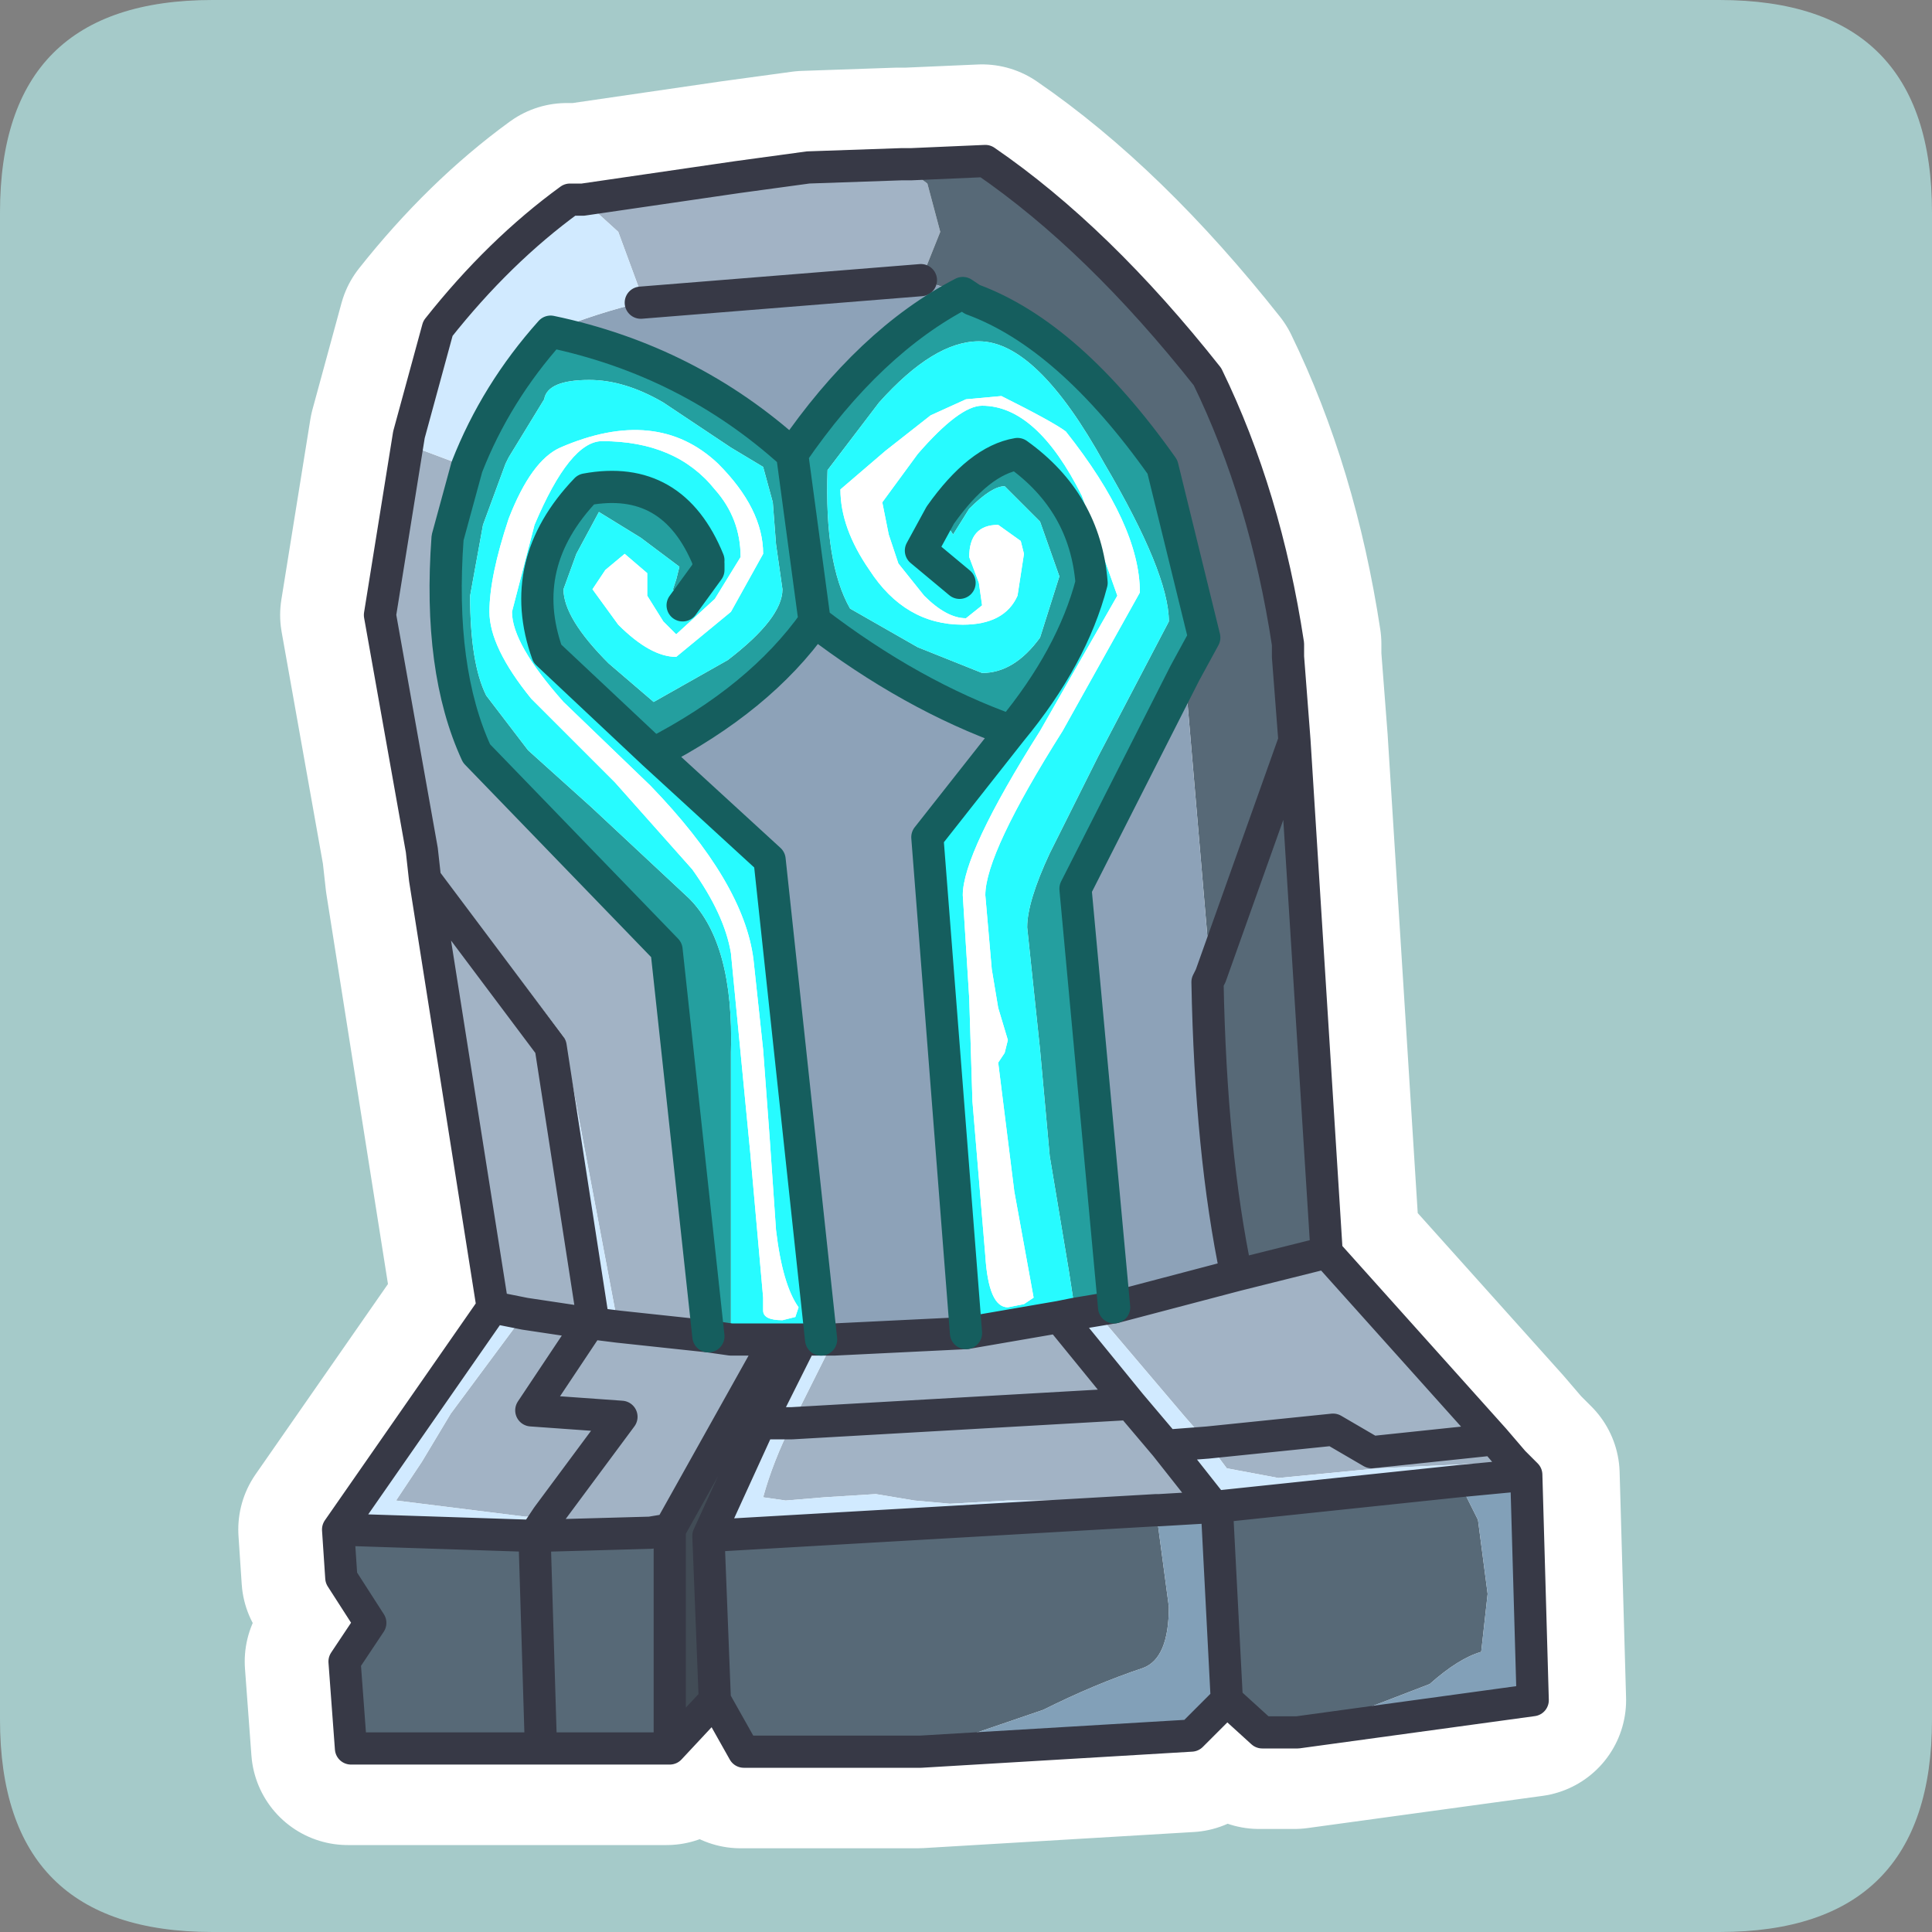 <?xml version="1.0" encoding="UTF-8" standalone="no"?>
<svg xmlns:ffdec="https://www.free-decompiler.com/flash" xmlns:xlink="http://www.w3.org/1999/xlink" ffdec:objectType="frame" height="30.0px" width="30.0px" xmlns="http://www.w3.org/2000/svg">
  <rect width="100%" height="100%" fill="#808080" stroke="none"/>
  <g transform="matrix(1.0, 0.0, 0.0, 1.0, 0.0, 0.0)">
    <use ffdec:characterId="1" height="30.0" transform="matrix(1.0, 0.0, 0.0, 1.0, 0.0, 0.0)" width="30.0" xlink:href="#shape0"/>
  </g>
  <defs>
    <g id="shape0" transform="matrix(1.0, 0.0, 0.0, 1.0, 0.0, 0.0)">
      <path d="M0.0 0.0 L30.0 0.0 30.0 30.0 0.0 30.0 0.0 0.0" fill="#33cc66" fill-opacity="0.0" fill-rule="evenodd" stroke="none"/>
      <path d="M30.0 26.7 Q30.0 30.0 26.7 30.0 L3.3 30.0 Q0.0 30.0 0.0 26.7 L0.0 3.3 Q0.0 0.0 3.3 0.0 L26.7 0.0 Q30.0 0.0 30.0 3.3 L30.0 26.7" fill="#a5cac9" fill-rule="evenodd" stroke="none"/>
      <path d="M9.0 3.1 L11.4 2.75 12.5 2.6 13.95 2.55 14.35 2.85 14.55 3.6 14.25 4.35 9.9 4.7 9.9 4.55 Q9.9 4.1 9.55 3.6 L9.0 3.1 M20.55 19.45 L23.15 22.35 23.45 22.7 21.35 22.8 19.8 22.95 19.0 22.8 18.7 22.4 18.35 22.0 16.95 20.35 17.25 20.3 19.15 19.8 20.55 19.45 M7.6 20.3 L6.55 13.65 8.5 16.25 9.15 20.45 9.1 20.55 8.1 20.4 9.1 20.55 9.15 20.45 9.15 20.55 9.55 20.6 8.7 16.1 6.5 13.2 5.85 9.55 6.3 6.75 6.4 6.95 7.2 7.25 6.9 8.35 Q6.75 10.4 7.35 11.7 L10.3 14.75 10.95 20.75 11.3 20.8 12.0 20.8 10.35 23.75 10.05 23.8 8.45 23.55 8.1 23.55 6.1 23.3 6.5 22.7 6.95 21.95 8.1 20.4 7.6 20.3 M12.9 20.8 L14.95 20.7 16.4 20.45 17.5 21.8 12.25 22.1 17.5 21.8 18.05 22.45 18.8 23.4 17.95 23.45 17.9 23.45 16.8 23.3 15.6 23.3 14.7 23.35 14.15 23.3 13.55 23.2 12.75 23.25 12.15 23.3 11.8 23.25 Q11.95 22.7 12.25 22.1 L12.9 20.8 M23.15 22.35 L21.25 22.55 20.65 22.2 18.7 22.4 20.65 22.2 21.25 22.55 23.15 22.35 M9.15 20.55 L9.1 20.55 9.15 20.55 M9.1 20.55 L8.2 21.9 9.6 22.0 8.45 23.55 9.6 22.0 8.2 21.9 9.1 20.55 M10.95 20.75 L9.55 20.6 10.95 20.75" fill="#a2b3c5" fill-rule="evenodd" stroke="none"/>
      <path d="M13.95 2.55 L14.1 2.55 15.25 2.5 Q17.0 3.7 18.7 5.85 19.6 7.7 19.95 10.0 L19.95 10.2 20.05 11.5 20.55 19.45 19.15 19.8 Q18.75 17.9 18.7 15.25 L18.75 15.15 18.35 10.45 18.65 9.9 18.0 7.25 Q16.55 5.2 15.05 4.65 L14.9 4.55 14.25 4.35 14.55 3.6 14.35 2.85 13.95 2.55 M20.1 26.9 L19.55 26.9 19.0 26.4 18.85 23.5 18.8 23.4 22.6 23.0 22.9 23.6 23.05 24.75 22.95 25.65 22.15 26.15 20.85 26.65 20.1 26.9 M14.25 27.2 L11.5 27.2 11.05 26.4 10.95 23.85 17.9 23.45 18.1 24.95 Q18.1 25.75 17.7 25.9 L16.15 26.55 14.25 27.2 M10.35 27.15 L8.35 27.15 5.4 27.15 5.3 25.8 5.7 25.2 5.25 24.5 5.2 23.75 8.25 23.85 10.05 23.8 10.35 23.75 10.35 27.15 M20.05 11.5 L18.75 15.15 20.05 11.5 M8.35 27.15 L8.25 23.85 8.35 27.15" fill="#576977" fill-rule="evenodd" stroke="none"/>
      <path d="M14.9 4.55 L15.05 4.65 Q16.55 5.2 18.0 7.25 L18.65 9.9 18.35 10.45 16.65 13.8 17.25 20.3 16.95 20.35 16.65 20.4 16.55 19.75 16.25 17.95 16.1 16.3 15.9 14.4 Q15.9 14.0 16.25 13.25 L17.0 11.75 18.1 9.65 Q18.1 8.9 17.1 7.2 16.05 5.3 15.15 5.3 14.45 5.3 13.6 6.25 L12.8 7.3 Q12.75 8.75 13.15 9.45 L14.2 10.05 Q15.0 10.45 15.2 10.45 L16.1 9.9 16.4 8.95 16.1 8.1 15.55 7.55 15.0 7.9 14.75 8.3 14.55 8.0 Q15.15 7.15 15.75 7.05 16.8 7.8 16.9 9.05 16.6 10.2 15.65 11.35 14.1 10.8 12.6 9.65 11.75 10.85 10.1 11.7 L8.45 10.15 Q7.95 8.75 9.05 7.6 10.4 7.35 10.95 8.7 L10.95 8.75 10.95 8.85 10.55 9.4 10.4 9.15 10.45 9.0 10.5 8.8 9.9 8.35 9.25 7.95 8.9 8.6 8.7 9.15 Q8.7 9.6 9.4 10.3 L10.1 10.9 11.25 10.25 Q12.1 9.6 12.1 9.15 L12.0 8.45 11.95 7.8 11.8 7.25 11.3 6.95 10.25 6.25 Q9.65 5.9 9.1 5.9 8.45 5.9 8.4 6.2 L7.85 7.1 7.8 7.2 7.45 8.15 7.25 9.25 Q7.25 10.3 7.5 10.8 L8.15 11.65 9.15 12.55 10.65 13.95 Q11.35 14.65 11.3 16.35 L11.3 20.8 10.95 20.75 10.3 14.75 7.35 11.7 Q6.75 10.4 6.9 8.35 L7.2 7.25 Q7.65 6.1 8.5 5.15 10.65 5.6 12.25 7.05 13.45 5.3 14.9 4.55 M12.25 7.05 L12.6 9.65 12.25 7.05" fill="#249f9f" fill-rule="evenodd" stroke="none"/>
      <path d="M16.5 6.7 L15.5 6.15 14.95 6.2 14.4 6.45 13.7 7.0 13.0 7.6 Q13.0 8.2 13.45 8.85 14.0 9.7 14.9 9.7 15.55 9.7 15.75 9.25 L15.85 8.6 15.8 8.4 15.45 8.15 Q15.0 8.15 15.0 8.65 L15.15 9.05 15.2 9.4 14.95 9.6 Q14.65 9.6 14.3 9.25 L13.9 8.75 13.75 8.3 13.65 7.8 14.2 7.05 Q14.85 6.3 15.2 6.3 16.05 6.3 16.75 7.7 L17.3 9.25 16.1 11.35 Q14.9 13.25 14.9 13.9 L15.0 15.5 15.05 17.1 15.25 19.5 Q15.3 20.3 15.6 20.3 L15.85 20.25 16.0 20.15 15.7 18.5 15.45 16.5 15.55 16.35 15.6 16.15 15.45 15.65 15.35 15.05 15.25 13.9 Q15.25 13.25 16.45 11.35 L17.65 9.2 Q17.65 8.15 16.5 6.7 M14.55 8.0 L14.75 8.3 15.0 7.9 15.55 7.55 16.1 8.1 16.4 8.95 16.1 9.9 15.2 10.45 Q15.0 10.45 14.2 10.05 L13.15 9.45 Q12.75 8.75 12.8 7.3 L13.6 6.25 Q14.45 5.3 15.15 5.3 16.05 5.3 17.1 7.2 18.1 8.9 18.1 9.65 L17.0 11.75 16.25 13.25 Q15.9 14.0 15.9 14.4 L16.1 16.3 16.25 17.95 16.55 19.75 16.65 20.4 16.4 20.45 14.95 20.7 14.35 13.0 15.65 11.35 Q16.6 10.2 16.9 9.05 16.8 7.8 15.75 7.05 15.15 7.15 14.55 8.0 L14.25 8.55 14.85 9.05 14.25 8.55 14.55 8.0 M11.3 20.8 L11.3 16.35 Q11.35 14.65 10.65 13.95 L9.15 12.55 8.15 11.65 7.5 10.8 Q7.25 10.3 7.25 9.25 L7.45 8.15 7.8 7.2 7.85 7.1 8.4 6.2 Q8.45 5.9 9.1 5.9 9.65 5.9 10.25 6.25 L11.3 6.95 11.8 7.25 11.95 7.8 12.0 8.45 12.1 9.15 Q12.1 9.6 11.25 10.25 L10.1 10.9 9.4 10.3 Q8.7 9.6 8.7 9.15 L8.9 8.6 9.25 7.95 9.9 8.35 10.5 8.8 10.45 9.0 10.4 9.15 10.55 9.4 10.95 8.85 10.95 8.75 10.95 8.7 Q10.4 7.35 9.05 7.6 7.95 8.75 8.45 10.15 L10.1 11.7 11.9 13.35 12.7 20.8 12.4 20.8 12.0 20.8 11.3 20.8 M12.3 20.45 L12.35 20.3 Q12.1 19.95 12.0 19.1 L11.9 17.65 11.8 16.3 11.65 14.9 Q11.5 13.7 10.05 12.2 L8.7 10.9 Q7.9 10.0 7.9 9.5 L8.25 8.15 Q8.8 6.85 9.3 6.85 10.45 6.85 11.05 7.6 11.45 8.05 11.45 8.65 L11.05 9.3 10.45 9.85 10.25 9.65 10.0 9.25 10.0 8.9 9.65 8.6 9.35 8.85 9.15 9.15 9.55 9.7 Q10.05 10.2 10.45 10.2 L11.3 9.5 11.8 8.6 Q11.8 7.9 11.1 7.2 10.15 6.3 8.65 6.95 8.2 7.15 7.85 8.05 7.55 8.95 7.55 9.5 7.55 10.05 8.2 10.85 L9.5 12.15 10.7 13.5 Q11.2 14.2 11.3 14.8 L11.6 17.9 11.8 20.15 11.8 20.35 Q11.8 20.5 12.1 20.5 L12.3 20.45" fill="#27fbff" fill-rule="evenodd" stroke="none"/>
      <path d="M16.5 6.7 Q17.65 8.15 17.65 9.2 L16.45 11.35 Q15.25 13.25 15.25 13.9 L15.35 15.05 15.45 15.65 15.6 16.15 15.55 16.35 15.45 16.5 15.7 18.5 16.0 20.15 15.85 20.25 15.6 20.3 Q15.3 20.3 15.25 19.5 L15.05 17.1 15.0 15.5 14.9 13.9 Q14.9 13.25 16.1 11.35 L17.3 9.25 16.75 7.7 Q16.05 6.3 15.2 6.3 14.85 6.3 14.2 7.05 L13.65 7.8 13.75 8.3 13.9 8.75 14.3 9.25 Q14.65 9.6 14.95 9.6 L15.2 9.4 15.15 9.05 15.0 8.65 Q15.0 8.15 15.45 8.15 L15.8 8.4 15.85 8.6 15.75 9.25 Q15.55 9.7 14.9 9.7 14.0 9.7 13.45 8.85 13.0 8.2 13.0 7.6 L13.7 7.0 14.4 6.45 14.95 6.2 15.5 6.15 16.5 6.7 M12.3 20.45 L12.1 20.5 Q11.8 20.5 11.8 20.35 L11.8 20.15 11.6 17.9 11.3 14.8 Q11.2 14.2 10.7 13.5 L9.5 12.15 8.2 10.85 Q7.55 10.05 7.55 9.5 7.55 8.95 7.85 8.05 8.2 7.15 8.65 6.95 10.15 6.3 11.1 7.2 11.8 7.9 11.8 8.6 L11.3 9.5 10.45 10.2 Q10.05 10.2 9.55 9.7 L9.15 9.15 9.35 8.85 9.65 8.6 10.0 8.9 10.0 9.25 10.25 9.65 10.45 9.85 11.05 9.3 11.45 8.65 Q11.45 8.05 11.05 7.6 10.45 6.85 9.3 6.85 8.8 6.85 8.25 8.15 L7.9 9.5 Q7.9 10.0 8.7 10.9 L10.05 12.2 Q11.5 13.7 11.65 14.9 L11.8 16.3 11.9 17.65 12.0 19.1 Q12.1 19.95 12.35 20.3 L12.3 20.45" fill="#ffffff" fill-rule="evenodd" stroke="none"/>
      <path d="M9.9 4.7 L14.25 4.35 14.9 4.55 Q13.45 5.3 12.25 7.05 10.65 5.6 8.5 5.15 L9.9 4.7 M18.35 10.45 L18.75 15.15 18.7 15.25 Q18.75 17.9 19.15 19.8 L17.25 20.3 16.65 13.8 18.35 10.45 M10.1 11.7 Q11.75 10.85 12.6 9.65 14.1 10.8 15.65 11.35 L14.35 13.0 14.95 20.7 12.9 20.8 12.7 20.8 11.9 13.35 10.1 11.7" fill="#8da2b8" fill-rule="evenodd" stroke="none"/>
      <path d="M23.65 22.9 L23.75 26.4 20.1 26.9 20.85 26.65 22.15 26.15 22.95 25.65 23.05 24.75 22.9 23.6 22.6 23.0 23.65 22.9 M19.0 26.4 L18.45 26.95 14.25 27.2 16.15 26.55 17.7 25.9 Q18.1 25.75 18.1 24.95 L17.9 23.45 17.95 23.45 18.8 23.4 18.85 23.5 19.0 26.4" fill="#82a0b8" fill-rule="evenodd" stroke="none"/>
      <path d="M23.45 22.7 L23.65 22.9 22.6 23.0 18.8 23.4 18.05 22.45 17.5 21.8 16.4 20.45 16.65 20.4 16.95 20.35 18.35 22.0 18.7 22.4 19.0 22.8 19.8 22.95 21.35 22.8 23.45 22.7 M5.2 23.75 L7.6 20.3 8.1 20.4 6.95 21.95 6.5 22.7 6.1 23.3 8.1 23.55 8.45 23.55 10.05 23.8 8.25 23.85 8.45 23.55 8.25 23.85 5.2 23.75 M6.55 13.65 L6.5 13.2 8.7 16.1 9.55 20.6 9.15 20.55 9.15 20.45 8.5 16.25 6.55 13.65 M6.3 6.75 L6.75 5.1 Q7.7 3.9 8.8 3.1 L9.0 3.1 9.55 3.6 Q9.9 4.1 9.9 4.55 L9.9 4.7 8.5 5.15 Q7.65 6.1 7.2 7.25 L6.4 6.95 6.3 6.75 M12.4 20.8 L12.7 20.8 12.9 20.8 12.25 22.1 Q11.95 22.7 11.8 23.25 L12.15 23.3 12.75 23.25 13.55 23.2 14.15 23.3 14.7 23.35 15.6 23.3 16.8 23.3 17.9 23.45 10.95 23.85 11.75 22.1 12.4 20.8 M18.7 22.4 L18.05 22.45 18.7 22.4 M12.25 22.1 L11.75 22.1 12.25 22.1" fill="#d1eaff" fill-rule="evenodd" stroke="none"/>
      <path d="M11.05 26.4 L10.35 27.15 10.35 23.75 12.0 20.8 12.4 20.8 11.75 22.1 10.95 23.85 11.05 26.4" fill="#424c56" fill-rule="evenodd" stroke="none"/>
      <path d="M9.0 3.1 L11.4 2.75 12.5 2.6 13.95 2.55 14.1 2.55 15.25 2.5 Q17.0 3.7 18.7 5.85 19.6 7.7 19.95 10.0 L19.95 10.2 20.05 11.5 20.55 19.45 23.15 22.35 23.45 22.7 23.65 22.9 23.75 26.4 20.1 26.9 19.55 26.9 19.0 26.4 18.45 26.95 14.25 27.2 11.5 27.2 11.05 26.4 10.35 27.15 8.35 27.15 5.4 27.15 5.3 25.8 5.7 25.2 5.25 24.5 5.2 23.75 7.6 20.3 6.55 13.65 6.5 13.2 5.85 9.55 6.3 6.75 6.75 5.1 Q7.7 3.9 8.8 3.1 L9.0 3.1 M9.9 4.7 L14.25 4.35 M14.9 4.55 L15.05 4.65 Q16.55 5.2 18.0 7.25 L18.65 9.9 18.35 10.45 16.65 13.8 17.25 20.3 19.15 19.8 Q18.75 17.9 18.7 15.25 L18.75 15.15 20.05 11.5 M14.55 8.0 L14.25 8.55 14.85 9.05 M12.6 9.65 L12.25 7.05 Q10.65 5.6 8.5 5.15 7.65 6.1 7.2 7.25 L6.9 8.35 Q6.75 10.4 7.35 11.7 L10.3 14.75 10.95 20.75 11.3 20.8 12.0 20.8 12.4 20.8 11.75 22.1 12.25 22.1 17.5 21.8 16.4 20.45 16.65 20.4 16.95 20.35 17.25 20.3 M10.55 9.4 L10.95 8.85 10.95 8.75 M10.95 8.7 Q10.4 7.35 9.05 7.6 7.95 8.75 8.45 10.15 L10.1 11.7 Q11.75 10.85 12.6 9.65 14.1 10.8 15.65 11.35 16.6 10.2 16.9 9.05 16.8 7.8 15.75 7.05 15.15 7.15 14.55 8.0 M12.25 7.05 Q13.45 5.3 14.9 4.55 M14.95 20.7 L14.35 13.0 15.65 11.35 M22.6 23.0 L23.65 22.9 M19.15 19.8 L20.55 19.45 M12.4 20.8 L12.7 20.8 11.9 13.35 10.1 11.7 M12.7 20.8 L12.9 20.8 14.95 20.7 16.4 20.45 M17.9 23.45 L17.95 23.45 18.8 23.4 18.05 22.45 17.5 21.8 M19.0 26.4 L18.85 23.5 18.8 23.4 22.6 23.0 M18.05 22.45 L18.7 22.4 20.65 22.2 21.25 22.55 23.15 22.35 M7.6 20.3 L8.1 20.4 9.1 20.55 9.15 20.45 8.5 16.25 6.55 13.65 M9.1 20.55 L9.15 20.55 9.15 20.45 M9.15 20.55 L9.55 20.6 10.95 20.75 M8.45 23.55 L9.6 22.0 8.2 21.9 9.1 20.55 M10.05 23.8 L10.35 23.75 12.0 20.8 M8.45 23.55 L8.25 23.85 10.05 23.8 M10.35 23.75 L10.35 27.15 M8.25 23.85 L8.35 27.15 M11.05 26.4 L10.95 23.85 11.75 22.1 M5.2 23.75 L8.25 23.85 M17.9 23.45 L10.95 23.85" fill="none" stroke="#ffffff" stroke-linecap="round" stroke-linejoin="round" stroke-width="3.0"/>
      <path d="M9.05 3.1 L11.45 2.75 12.55 2.6 14.0 2.55 14.4 2.85 14.6 3.6 14.3 4.35 9.95 4.7 9.95 4.55 9.6 3.6 9.05 3.1 M20.6 19.45 L23.2 22.35 23.5 22.7 21.4 22.8 19.85 22.95 19.05 22.8 18.75 22.4 18.4 22.0 17.0 20.35 17.3 20.3 19.2 19.8 20.6 19.45 M7.65 20.3 L6.6 13.65 8.55 16.25 9.2 20.45 9.2 20.55 9.6 20.6 8.75 16.1 6.55 13.2 5.9 9.55 6.35 6.75 6.45 6.95 7.25 7.25 6.95 8.35 Q6.8 10.4 7.4 11.7 L10.35 14.75 11.0 20.75 11.35 20.8 12.05 20.8 10.4 23.75 10.1 23.8 8.5 23.55 8.15 23.55 6.15 23.3 6.55 22.7 7.0 21.95 8.15 20.4 7.65 20.3 M12.95 20.8 L15.0 20.7 16.45 20.45 17.55 21.8 12.3 22.1 17.55 21.8 18.1 22.45 18.85 23.4 18.0 23.45 17.95 23.45 16.85 23.3 15.65 23.3 14.75 23.35 14.2 23.3 13.6 23.2 12.8 23.25 12.2 23.3 11.85 23.25 Q12.0 22.7 12.3 22.1 L12.95 20.8 M23.2 22.35 L21.3 22.55 20.7 22.2 18.75 22.4 20.7 22.2 21.3 22.55 23.2 22.35 M9.2 20.45 L9.15 20.55 8.15 20.4 9.15 20.55 9.2 20.45 M9.15 20.55 L8.25 21.9 9.65 22.0 8.5 23.55 9.65 22.0 8.25 21.9 9.15 20.55 9.2 20.55 9.15 20.55 M11.0 20.75 L9.6 20.6 11.0 20.75" fill="#a2b3c5" fill-rule="evenodd" stroke="none"/>
      <path d="M14.0 2.55 L14.15 2.55 15.3 2.5 Q17.05 3.7 18.75 5.85 19.65 7.7 20.0 10.0 L20.0 10.2 20.1 11.5 20.6 19.45 19.2 19.8 Q18.8 17.9 18.75 15.25 L18.8 15.15 18.4 10.45 18.7 9.9 18.05 7.25 Q16.6 5.2 15.1 4.65 L14.95 4.55 14.3 4.35 14.6 3.6 14.4 2.85 14.0 2.55 M20.15 26.9 L19.6 26.9 19.05 26.4 18.9 23.5 18.85 23.4 22.65 23.0 22.95 23.6 23.1 24.75 23.0 25.65 Q22.65 25.75 22.2 26.15 L20.9 26.65 20.15 26.9 M14.3 27.2 L11.55 27.2 11.1 26.4 11.0 23.85 17.95 23.45 18.15 24.95 Q18.15 25.75 17.75 25.9 17.0 26.15 16.2 26.55 L14.3 27.2 M10.4 27.15 L8.4 27.15 5.45 27.15 5.35 25.8 5.75 25.2 5.3 24.5 5.25 23.75 8.3 23.85 10.1 23.8 10.4 23.75 10.4 27.15 M20.1 11.5 L18.8 15.15 20.1 11.5 M8.4 27.15 L8.3 23.85 8.4 27.15" fill="#576977" fill-rule="evenodd" stroke="none"/>
      <path d="M14.95 4.55 L15.1 4.65 Q16.6 5.2 18.05 7.25 L18.7 9.9 18.4 10.45 16.7 13.8 17.3 20.3 17.0 20.35 16.7 20.4 16.6 19.75 16.3 17.95 16.15 16.3 15.95 14.4 Q15.95 14.0 16.3 13.25 L17.05 11.75 18.15 9.65 Q18.15 8.9 17.15 7.2 16.1 5.3 15.2 5.3 14.5 5.3 13.65 6.25 L12.85 7.3 Q12.8 8.75 13.2 9.45 L14.25 10.05 15.25 10.45 Q15.75 10.45 16.15 9.9 L16.45 8.95 16.15 8.1 15.6 7.55 Q15.4 7.55 15.05 7.9 L14.8 8.3 14.6 8.0 Q15.2 7.15 15.8 7.05 16.85 7.8 16.95 9.05 16.65 10.2 15.7 11.35 14.15 10.8 12.65 9.65 11.8 10.85 10.15 11.7 L8.5 10.15 Q8.0 8.75 9.1 7.6 10.45 7.35 11.0 8.7 L11.0 8.75 11.0 8.85 10.6 9.4 10.45 9.15 10.5 9.0 10.55 8.8 9.95 8.35 9.3 7.95 8.95 8.6 8.75 9.15 Q8.75 9.6 9.45 10.3 L10.15 10.9 11.3 10.25 Q12.15 9.6 12.15 9.15 L12.05 8.45 12.0 7.8 11.85 7.25 11.35 6.95 10.3 6.25 Q9.7 5.9 9.15 5.9 8.5 5.9 8.45 6.2 L7.9 7.1 7.85 7.2 7.5 8.15 7.3 9.25 Q7.3 10.3 7.55 10.8 L8.2 11.65 9.2 12.55 10.7 13.95 Q11.4 14.65 11.35 16.35 L11.35 20.8 11.0 20.75 10.35 14.75 7.4 11.7 Q6.8 10.4 6.95 8.35 L7.25 7.25 Q7.7 6.1 8.55 5.15 10.7 5.6 12.3 7.05 13.5 5.3 14.95 4.55 M12.3 7.05 L12.65 9.65 12.3 7.05" fill="#249f9f" fill-rule="evenodd" stroke="none"/>
      <path d="M16.55 6.7 Q16.35 6.55 15.55 6.15 L15.0 6.2 14.45 6.45 13.75 7.0 13.05 7.6 Q13.05 8.2 13.5 8.85 14.05 9.7 14.95 9.7 15.6 9.7 15.8 9.25 L15.9 8.6 15.85 8.4 15.5 8.15 Q15.05 8.15 15.05 8.65 L15.2 9.05 15.25 9.4 15.0 9.6 Q14.7 9.6 14.35 9.25 L13.95 8.75 13.8 8.3 13.7 7.8 14.25 7.05 Q14.9 6.3 15.25 6.3 16.1 6.3 16.8 7.7 L17.35 9.25 16.15 11.35 Q14.95 13.25 14.95 13.9 L15.05 15.5 15.1 17.1 15.3 19.5 Q15.35 20.3 15.65 20.3 L15.9 20.25 16.05 20.15 15.75 18.5 15.5 16.5 15.6 16.35 15.65 16.15 15.5 15.65 15.4 15.05 15.3 13.9 Q15.3 13.25 16.5 11.35 L17.7 9.2 Q17.7 8.15 16.55 6.7 M11.35 20.8 L11.35 16.35 Q11.4 14.65 10.7 13.95 L9.2 12.55 8.2 11.65 7.55 10.8 Q7.3 10.3 7.3 9.25 L7.5 8.15 7.85 7.2 7.9 7.1 8.45 6.2 Q8.5 5.9 9.15 5.9 9.7 5.9 10.3 6.25 L11.35 6.95 11.85 7.25 12.0 7.8 12.05 8.45 12.15 9.15 Q12.15 9.6 11.3 10.25 L10.15 10.9 9.45 10.3 Q8.75 9.6 8.75 9.15 L8.95 8.6 9.3 7.95 9.95 8.35 10.55 8.8 10.5 9.0 10.45 9.15 10.6 9.4 11.0 8.85 11.0 8.75 11.0 8.7 Q10.45 7.35 9.1 7.6 8.0 8.75 8.5 10.15 L10.15 11.7 11.95 13.35 12.75 20.8 12.45 20.8 12.05 20.8 11.35 20.8 M15.7 11.35 Q16.65 10.2 16.95 9.05 16.85 7.8 15.8 7.05 15.2 7.15 14.6 8.0 L14.8 8.3 15.05 7.9 Q15.4 7.55 15.6 7.55 L16.15 8.1 16.45 8.95 16.15 9.9 Q15.75 10.45 15.25 10.45 L14.25 10.05 13.2 9.45 Q12.8 8.75 12.85 7.3 L13.65 6.25 Q14.5 5.3 15.2 5.3 16.1 5.3 17.15 7.2 18.15 8.9 18.15 9.65 L17.05 11.75 16.3 13.25 Q15.95 14.0 15.95 14.4 L16.15 16.3 16.3 17.95 16.6 19.75 16.7 20.4 16.45 20.45 15.0 20.7 14.4 13.0 15.7 11.35 M14.9 9.05 L14.3 8.55 14.6 8.0 14.3 8.55 14.9 9.05 M12.35 20.45 L12.4 20.3 Q12.15 19.95 12.05 19.1 L11.95 17.65 11.85 16.3 11.7 14.9 Q11.55 13.7 10.1 12.2 L8.75 10.9 Q7.95 10.0 7.95 9.5 L8.3 8.15 Q8.85 6.85 9.35 6.85 10.5 6.85 11.1 7.6 11.5 8.05 11.5 8.65 L11.1 9.3 10.5 9.85 10.3 9.65 10.05 9.25 10.05 8.9 9.7 8.6 9.4 8.85 9.2 9.15 9.6 9.7 Q10.1 10.2 10.5 10.2 L11.35 9.5 11.85 8.6 Q11.85 7.9 11.15 7.2 10.2 6.3 8.7 6.95 8.25 7.15 7.9 8.05 7.6 8.95 7.6 9.5 7.6 10.05 8.25 10.85 L9.55 12.15 10.75 13.5 Q11.25 14.2 11.35 14.8 L11.65 17.9 11.85 20.15 11.85 20.35 Q11.85 20.5 12.15 20.5 L12.35 20.45" fill="#27fbff" fill-rule="evenodd" stroke="none"/>
      <path d="M16.55 6.7 Q17.7 8.15 17.7 9.2 L16.5 11.35 Q15.3 13.25 15.3 13.9 L15.4 15.05 15.5 15.65 15.65 16.15 15.6 16.35 15.5 16.5 15.75 18.5 16.05 20.15 15.9 20.25 15.65 20.3 Q15.35 20.3 15.3 19.5 L15.1 17.1 15.05 15.5 14.95 13.9 Q14.95 13.25 16.15 11.35 L17.35 9.25 16.8 7.7 Q16.1 6.3 15.25 6.3 14.9 6.3 14.25 7.05 L13.7 7.8 13.8 8.3 13.95 8.75 14.35 9.25 Q14.7 9.6 15.0 9.6 L15.25 9.4 15.2 9.05 15.05 8.65 Q15.05 8.15 15.5 8.15 L15.85 8.4 15.9 8.6 15.8 9.25 Q15.6 9.7 14.95 9.7 14.05 9.7 13.5 8.85 13.05 8.2 13.05 7.6 L13.75 7.0 14.45 6.45 15.0 6.2 15.55 6.15 Q16.35 6.55 16.55 6.7 M12.35 20.45 L12.15 20.5 Q11.85 20.5 11.85 20.35 L11.85 20.15 11.65 17.9 11.35 14.8 Q11.25 14.2 10.75 13.5 L9.55 12.15 8.25 10.85 Q7.6 10.05 7.6 9.5 7.6 8.95 7.9 8.05 8.25 7.15 8.7 6.95 10.2 6.3 11.15 7.2 11.85 7.9 11.85 8.6 L11.35 9.5 10.5 10.2 Q10.1 10.2 9.6 9.7 L9.2 9.15 9.4 8.85 9.7 8.6 10.05 8.9 10.05 9.25 10.3 9.65 10.5 9.85 11.1 9.3 11.5 8.65 Q11.5 8.05 11.1 7.6 10.5 6.85 9.35 6.85 8.85 6.85 8.3 8.15 L7.95 9.5 Q7.95 10.0 8.75 10.9 L10.1 12.2 Q11.55 13.7 11.7 14.9 L11.85 16.3 11.95 17.65 12.05 19.1 Q12.15 19.95 12.4 20.3 L12.35 20.45" fill="#ffffff" fill-rule="evenodd" stroke="none"/>
      <path d="M9.95 4.7 L14.3 4.35 14.95 4.55 Q13.5 5.3 12.3 7.05 10.7 5.6 8.55 5.15 9.3 4.85 9.95 4.7 M18.4 10.45 L18.8 15.15 18.75 15.25 Q18.8 17.9 19.2 19.8 L17.3 20.3 16.7 13.8 18.4 10.45 M10.15 11.7 Q11.8 10.85 12.65 9.65 14.15 10.8 15.7 11.35 L14.4 13.0 15.0 20.7 12.95 20.8 12.75 20.8 11.95 13.35 10.15 11.7" fill="#8da2b8" fill-rule="evenodd" stroke="none"/>
      <path d="M23.7 22.9 L23.8 26.4 20.15 26.9 20.9 26.65 22.2 26.15 Q22.65 25.75 23.0 25.65 L23.1 24.75 22.95 23.6 22.65 23.0 23.7 22.9 M19.05 26.4 L18.5 26.95 14.3 27.2 16.2 26.55 Q17.0 26.15 17.75 25.9 18.15 25.75 18.15 24.95 L17.95 23.45 18.0 23.45 18.85 23.4 18.9 23.5 19.05 26.4" fill="#82a0b8" fill-rule="evenodd" stroke="none"/>
      <path d="M23.5 22.7 L23.7 22.9 22.65 23.0 18.85 23.4 18.1 22.45 17.55 21.8 16.45 20.45 16.7 20.4 17.0 20.35 18.4 22.0 18.75 22.4 19.05 22.8 19.85 22.95 21.4 22.8 23.5 22.7 M5.25 23.75 L7.65 20.3 8.15 20.4 7.0 21.95 6.55 22.7 6.15 23.3 8.15 23.55 8.5 23.55 10.1 23.8 8.3 23.85 8.5 23.55 8.3 23.85 5.25 23.75 M6.6 13.65 L6.55 13.2 8.75 16.1 9.6 20.6 9.2 20.55 9.2 20.45 8.55 16.25 6.6 13.65 M6.35 6.75 L6.8 5.1 Q7.75 3.9 8.85 3.1 L9.05 3.1 9.6 3.6 9.95 4.55 9.95 4.7 Q9.3 4.85 8.55 5.15 7.7 6.1 7.25 7.25 L6.45 6.95 6.35 6.75 M12.45 20.8 L12.75 20.8 12.95 20.8 12.3 22.1 Q12.0 22.7 11.85 23.25 L12.2 23.3 12.8 23.25 13.6 23.2 14.2 23.3 14.75 23.35 15.65 23.3 16.85 23.3 17.95 23.45 11.0 23.85 11.8 22.1 12.45 20.8 M18.75 22.4 L18.1 22.45 18.75 22.4 M12.3 22.1 L11.8 22.1 12.3 22.1" fill="#d1eaff" fill-rule="evenodd" stroke="none"/>
      <path d="M11.1 26.4 L10.4 27.15 10.4 23.75 12.05 20.8 12.45 20.8 11.8 22.1 11.0 23.85 11.1 26.4" fill="#424c56" fill-rule="evenodd" stroke="none"/>
      <path d="M9.05 3.1 L11.45 2.75 12.55 2.6 14.0 2.55 14.15 2.55 15.3 2.5 Q17.05 3.7 18.75 5.85 19.65 7.7 20.0 10.0 L20.0 10.2 20.1 11.5 20.6 19.45 23.2 22.35 23.5 22.7 23.7 22.9 23.8 26.4 20.15 26.9 19.6 26.9 19.05 26.4 18.5 26.95 14.3 27.2 11.55 27.2 11.1 26.4 10.4 27.15 8.4 27.15 5.45 27.15 5.35 25.8 5.75 25.2 5.3 24.5 5.25 23.75 7.65 20.3 6.6 13.65 6.55 13.2 5.9 9.55 6.35 6.75 6.8 5.1 Q7.75 3.9 8.85 3.1 L9.05 3.1 M9.95 4.7 L14.3 4.35 M18.8 15.15 L20.1 11.5 M11.0 20.75 L11.35 20.8 12.05 20.8 12.45 20.8 11.8 22.1 12.3 22.1 17.55 21.8 16.45 20.45 16.7 20.4 17.0 20.35 17.3 20.3 19.2 19.8 Q18.8 17.9 18.75 15.25 L18.8 15.15 M22.65 23.0 L23.7 22.9 M19.2 19.8 L20.6 19.45 M12.45 20.8 L12.75 20.8 12.95 20.8 15.0 20.7 16.45 20.45 M17.95 23.45 L18.0 23.45 18.85 23.4 18.1 22.45 17.55 21.8 M19.05 26.4 L18.9 23.5 18.85 23.4 22.65 23.0 M18.1 22.45 L18.75 22.4 20.7 22.2 21.3 22.55 23.2 22.35 M7.65 20.3 L8.15 20.4 9.15 20.55 9.2 20.45 8.55 16.25 6.6 13.65 M9.2 20.45 L9.2 20.55 9.6 20.6 11.0 20.75 M9.15 20.55 L9.2 20.55 M8.5 23.55 L9.65 22.0 8.25 21.9 9.15 20.55 M10.1 23.8 L10.4 23.75 12.05 20.8 M8.5 23.55 L8.3 23.85 10.1 23.8 M10.4 23.75 L10.4 27.15 M8.3 23.85 L8.4 27.15 M11.1 26.4 L11.0 23.85 11.8 22.1 M5.25 23.75 L8.3 23.85 M17.95 23.45 L11.0 23.85" fill="none" stroke="#373946" stroke-linecap="round" stroke-linejoin="round" stroke-width="0.5"/>
      <path d="M14.95 4.55 L15.1 4.65 Q16.6 5.2 18.05 7.25 L18.7 9.9 18.4 10.45 16.7 13.8 17.3 20.3 M12.65 9.65 L12.3 7.05 Q10.7 5.6 8.55 5.15 7.7 6.1 7.25 7.25 L6.95 8.35 Q6.8 10.4 7.4 11.7 L10.35 14.75 11.0 20.75 M10.6 9.4 L11.0 8.85 11.0 8.75 M11.0 8.7 Q10.45 7.35 9.1 7.6 8.0 8.75 8.5 10.15 L10.15 11.7 Q11.8 10.85 12.65 9.65 14.15 10.8 15.7 11.35 16.65 10.2 16.95 9.05 16.85 7.8 15.8 7.05 15.2 7.15 14.6 8.0 L14.3 8.55 14.9 9.05 M12.3 7.05 Q13.5 5.3 14.95 4.55 M15.0 20.7 L14.4 13.0 15.7 11.35 M12.75 20.8 L11.95 13.35 10.15 11.7" fill="none" stroke="#155e5e" stroke-linecap="round" stroke-linejoin="round" stroke-width="0.5"/>
    </g>
  </defs>
</svg>
